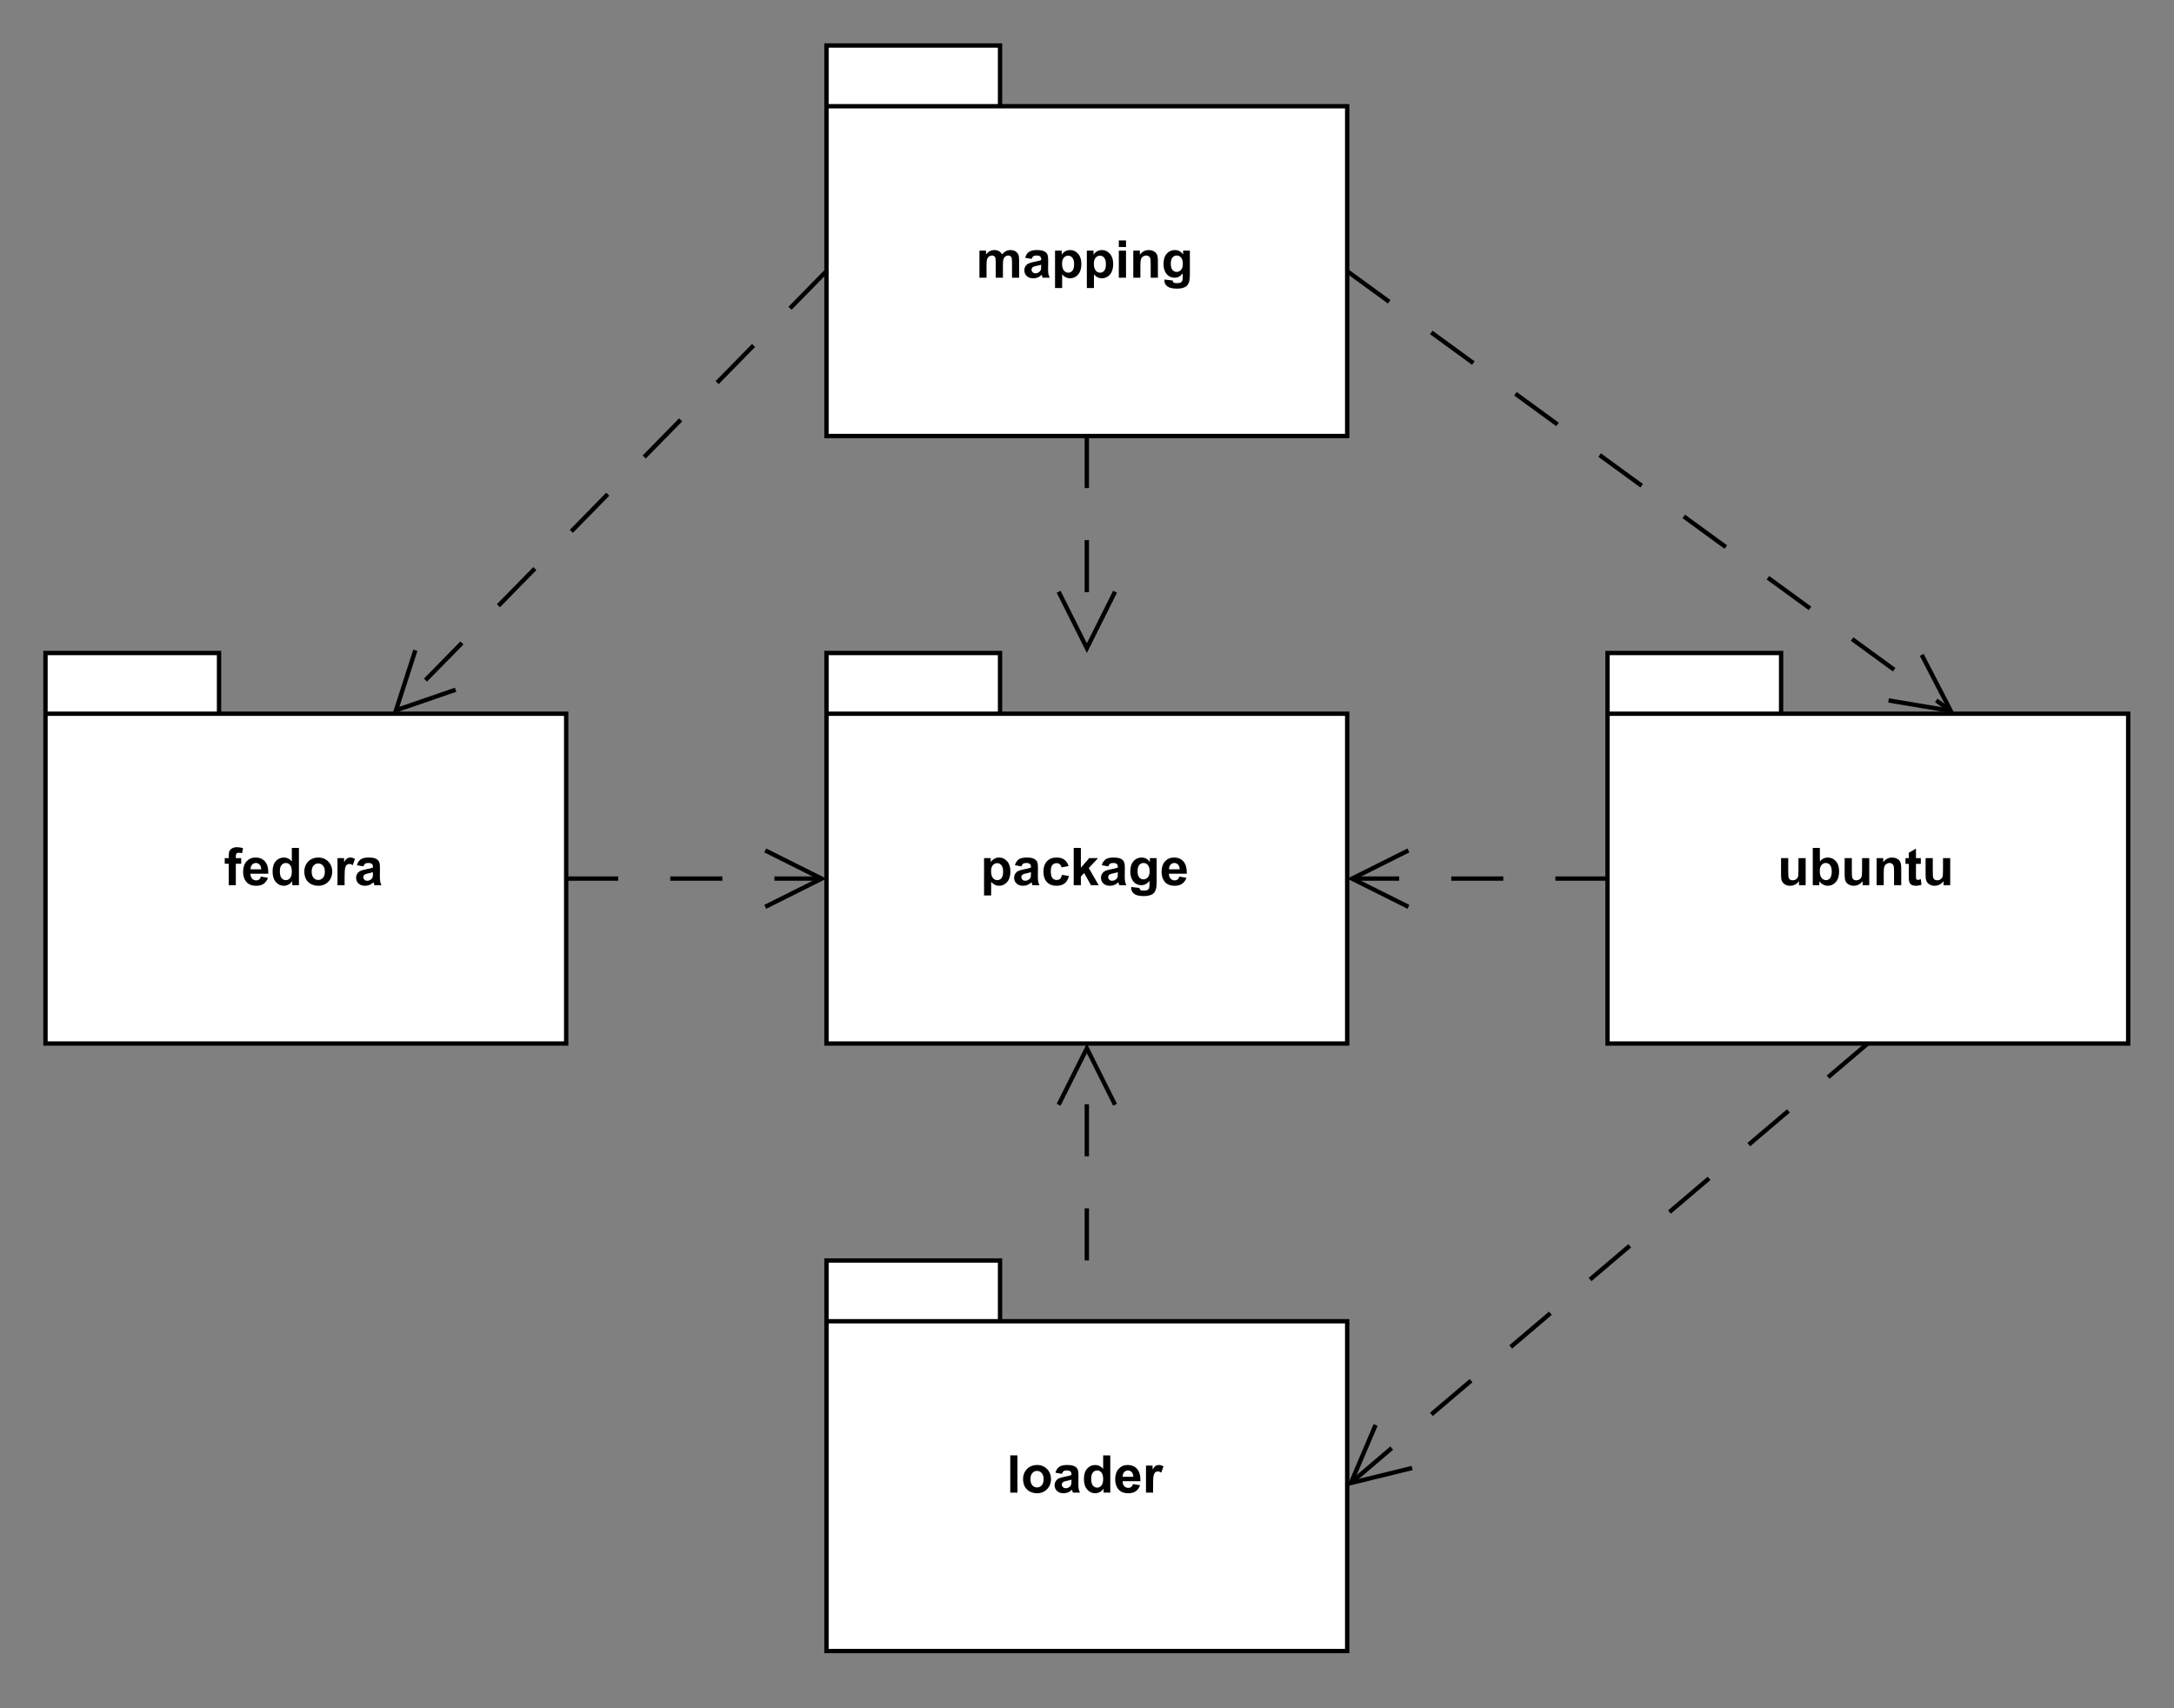 <?xml version="1.0" encoding="UTF-8" standalone="no"?>
<svg
   width="391.92pt"
   height="307.92pt"
   viewBox="0 0 391.92 307.92"
   version="1.1"
   id="svg172"
   xmlns:xlink="http://www.w3.org/1999/xlink"
   xmlns="http://www.w3.org/2000/svg"
   xmlns:svg="http://www.w3.org/2000/svg">
  <rect x="0" y="0" width="391.92" height="307.92" fill="#808080" stroke="none"/>
  <defs
     id="defs58">
    <g
       id="g56">
      <g
         id="glyph-0-0">
        <path
           d="M 1.172 0 L 1.172 -5.875 L 5.875 -5.875 L 5.875 0 Z M 1.328 -0.141 L 5.719 -0.141 L 5.719 -5.719 L 1.328 -5.719 Z M 1.328 -0.141 "
           id="path2" />
      </g>
      <g
         id="glyph-0-1">
        <path
           d="M 0.109 -4.875 L 0.828 -4.875 L 0.828 -5.234 C 0.828 -5.641 0.867 -5.941 0.953 -6.141 C 1.047 -6.348 1.207 -6.516 1.438 -6.641 C 1.664 -6.773 1.961 -6.844 2.328 -6.844 C 2.691 -6.844 3.051 -6.785 3.406 -6.672 L 3.234 -5.766 C 3.023 -5.816 2.828 -5.844 2.641 -5.844 C 2.453 -5.844 2.316 -5.797 2.234 -5.703 C 2.148 -5.617 2.109 -5.457 2.109 -5.219 L 2.109 -4.875 L 3.078 -4.875 L 3.078 -3.859 L 2.109 -3.859 L 2.109 0 L 0.828 0 L 0.828 -3.859 L 0.109 -3.859 Z M 0.109 -4.875 "
           id="path5" />
      </g>
      <g
         id="glyph-0-2">
        <path
           d="M 3.5 -1.547 L 4.781 -1.328 C 4.613 -0.859 4.352 -0.5 4 -0.25 C 3.645 -0.008 3.195 0.109 2.656 0.109 C 1.812 0.109 1.188 -0.164 0.781 -0.719 C 0.457 -1.164 0.297 -1.723 0.297 -2.391 C 0.297 -3.203 0.504 -3.836 0.922 -4.297 C 1.348 -4.754 1.883 -4.984 2.531 -4.984 C 3.258 -4.984 3.832 -4.742 4.25 -4.266 C 4.664 -3.785 4.863 -3.051 4.844 -2.062 L 1.625 -2.062 C 1.625 -1.676 1.723 -1.379 1.922 -1.172 C 2.129 -0.961 2.379 -0.859 2.672 -0.859 C 2.867 -0.859 3.035 -0.91 3.172 -1.016 C 3.316 -1.129 3.426 -1.305 3.5 -1.547 Z M 3.562 -2.859 C 3.551 -3.223 3.453 -3.504 3.266 -3.703 C 3.086 -3.898 2.867 -4 2.609 -4 C 2.328 -4 2.094 -3.895 1.906 -3.688 C 1.727 -3.477 1.641 -3.203 1.641 -2.859 Z M 3.562 -2.859 "
           id="path8" />
      </g>
      <g
         id="glyph-0-3">
        <path
           d="M 5.141 0 L 3.938 0 L 3.938 -0.719 C 3.738 -0.438 3.504 -0.227 3.234 -0.094 C 2.961 0.039 2.691 0.109 2.422 0.109 C 1.859 0.109 1.379 -0.113 0.984 -0.562 C 0.586 -1.02 0.391 -1.648 0.391 -2.453 C 0.391 -3.273 0.582 -3.898 0.969 -4.328 C 1.352 -4.766 1.844 -4.984 2.438 -4.984 C 2.977 -4.984 3.453 -4.754 3.859 -4.297 L 3.859 -6.719 L 5.141 -6.719 Z M 1.703 -2.547 C 1.703 -2.023 1.773 -1.645 1.922 -1.406 C 2.129 -1.07 2.414 -0.906 2.781 -0.906 C 3.082 -0.906 3.336 -1.031 3.547 -1.281 C 3.754 -1.539 3.859 -1.922 3.859 -2.422 C 3.859 -2.973 3.754 -3.375 3.547 -3.625 C 3.348 -3.875 3.094 -4 2.781 -4 C 2.469 -4 2.207 -3.875 2 -3.625 C 1.801 -3.383 1.703 -3.023 1.703 -2.547 Z M 1.703 -2.547 "
           id="path11" />
      </g>
      <g
         id="glyph-0-4">
        <path
           d="M 0.375 -2.5 C 0.375 -2.926 0.477 -3.336 0.688 -3.734 C 0.906 -4.141 1.207 -4.445 1.594 -4.656 C 1.977 -4.875 2.41 -4.984 2.891 -4.984 C 3.617 -4.984 4.219 -4.742 4.688 -4.266 C 5.164 -3.785 5.406 -3.18 5.406 -2.453 C 5.406 -1.711 5.164 -1.098 4.688 -0.609 C 4.207 -0.129 3.609 0.109 2.891 0.109 C 2.441 0.109 2.016 0.008 1.609 -0.188 C 1.211 -0.395 0.906 -0.691 0.688 -1.078 C 0.477 -1.473 0.375 -1.945 0.375 -2.5 Z M 1.703 -2.438 C 1.703 -1.945 1.816 -1.57 2.047 -1.312 C 2.273 -1.062 2.555 -0.938 2.891 -0.938 C 3.223 -0.938 3.504 -1.062 3.734 -1.312 C 3.961 -1.57 4.078 -1.945 4.078 -2.438 C 4.078 -2.914 3.961 -3.281 3.734 -3.531 C 3.504 -3.789 3.223 -3.922 2.891 -3.922 C 2.555 -3.922 2.273 -3.789 2.047 -3.531 C 1.816 -3.281 1.703 -2.914 1.703 -2.438 Z M 1.703 -2.438 "
           id="path14" />
      </g>
      <g
         id="glyph-0-5">
        <path
           d="M 1.906 0 L 0.625 0 L 0.625 -4.875 L 1.812 -4.875 L 1.812 -4.172 C 2.02 -4.504 2.203 -4.723 2.359 -4.828 C 2.523 -4.93 2.711 -4.984 2.922 -4.984 C 3.211 -4.984 3.5 -4.898 3.781 -4.734 L 3.375 -3.609 C 3.156 -3.754 2.953 -3.828 2.766 -3.828 C 2.586 -3.828 2.438 -3.773 2.312 -3.672 C 2.188 -3.578 2.086 -3.398 2.016 -3.141 C 1.941 -2.879 1.906 -2.332 1.906 -1.5 Z M 1.906 0 "
           id="path17" />
      </g>
      <g
         id="glyph-0-6">
        <path
           d="M 1.641 -3.391 L 0.469 -3.594 C 0.602 -4.062 0.828 -4.41 1.141 -4.641 C 1.461 -4.867 1.941 -4.984 2.578 -4.984 C 3.148 -4.984 3.578 -4.914 3.859 -4.781 C 4.141 -4.645 4.336 -4.469 4.453 -4.25 C 4.566 -4.039 4.625 -3.66 4.625 -3.109 L 4.609 -1.594 C 4.609 -1.164 4.629 -0.848 4.672 -0.641 C 4.711 -0.441 4.789 -0.227 4.906 0 L 3.625 0 C 3.594 -0.082 3.551 -0.207 3.5 -0.375 C 3.477 -0.457 3.469 -0.508 3.469 -0.531 C 3.238 -0.312 3 -0.148 2.75 -0.047 C 2.5 0.055 2.234 0.109 1.953 0.109 C 1.453 0.109 1.055 -0.023 0.766 -0.297 C 0.473 -0.566 0.328 -0.91 0.328 -1.328 C 0.328 -1.609 0.395 -1.852 0.531 -2.062 C 0.664 -2.281 0.848 -2.445 1.078 -2.562 C 1.316 -2.676 1.66 -2.773 2.109 -2.859 C 2.711 -2.973 3.129 -3.078 3.359 -3.172 L 3.359 -3.312 C 3.359 -3.551 3.297 -3.723 3.172 -3.828 C 3.055 -3.941 2.828 -4 2.484 -4 C 2.254 -4 2.07 -3.953 1.938 -3.859 C 1.812 -3.766 1.711 -3.609 1.641 -3.391 Z M 3.359 -2.344 C 3.191 -2.281 2.93 -2.211 2.578 -2.141 C 2.223 -2.066 1.988 -1.992 1.875 -1.922 C 1.707 -1.797 1.625 -1.645 1.625 -1.469 C 1.625 -1.281 1.691 -1.117 1.828 -0.984 C 1.961 -0.859 2.133 -0.797 2.344 -0.797 C 2.57 -0.797 2.789 -0.875 3 -1.031 C 3.156 -1.145 3.258 -1.285 3.312 -1.453 C 3.344 -1.566 3.359 -1.773 3.359 -2.078 Z M 3.359 -2.344 "
           id="path20" />
      </g>
      <g
         id="glyph-0-7">
        <path
           d="M 3.875 0 L 3.875 -0.734 C 3.695 -0.473 3.461 -0.266 3.172 -0.109 C 2.891 0.035 2.586 0.109 2.266 0.109 C 1.941 0.109 1.648 0.035 1.391 -0.109 C 1.129 -0.254 0.938 -0.453 0.812 -0.703 C 0.695 -0.961 0.641 -1.32 0.641 -1.781 L 0.641 -4.875 L 1.938 -4.875 L 1.938 -2.625 C 1.938 -1.945 1.957 -1.531 2 -1.375 C 2.051 -1.219 2.141 -1.094 2.266 -1 C 2.391 -0.914 2.547 -0.875 2.734 -0.875 C 2.961 -0.875 3.16 -0.93 3.328 -1.047 C 3.504 -1.172 3.625 -1.32 3.688 -1.5 C 3.75 -1.676 3.781 -2.113 3.781 -2.812 L 3.781 -4.875 L 5.078 -4.875 L 5.078 0 Z M 3.875 0 "
           id="path23" />
      </g>
      <g
         id="glyph-0-8">
        <path
           d="M 0.625 0 L 0.625 -6.719 L 1.906 -6.719 L 1.906 -4.297 C 2.301 -4.754 2.77 -4.984 3.312 -4.984 C 3.906 -4.984 4.395 -4.766 4.781 -4.328 C 5.176 -3.898 5.375 -3.285 5.375 -2.484 C 5.375 -1.648 5.176 -1.008 4.781 -0.562 C 4.383 -0.113 3.906 0.109 3.344 0.109 C 3.062 0.109 2.785 0.039 2.516 -0.094 C 2.242 -0.238 2.008 -0.445 1.812 -0.719 L 1.812 0 Z M 1.891 -2.547 C 1.891 -2.035 1.973 -1.66 2.141 -1.422 C 2.359 -1.078 2.656 -0.906 3.031 -0.906 C 3.312 -0.906 3.551 -1.023 3.75 -1.266 C 3.945 -1.516 4.047 -1.898 4.047 -2.422 C 4.047 -2.973 3.945 -3.375 3.75 -3.625 C 3.551 -3.875 3.289 -4 2.969 -4 C 2.664 -4 2.41 -3.879 2.203 -3.641 C 1.992 -3.398 1.891 -3.035 1.891 -2.547 Z M 1.891 -2.547 "
           id="path26" />
      </g>
      <g
         id="glyph-0-9">
        <path
           d="M 5.109 0 L 3.812 0 L 3.812 -2.484 C 3.812 -3.016 3.785 -3.352 3.734 -3.5 C 3.68 -3.656 3.594 -3.773 3.469 -3.859 C 3.344 -3.953 3.191 -4 3.016 -4 C 2.797 -4 2.598 -3.938 2.422 -3.812 C 2.242 -3.688 2.117 -3.52 2.047 -3.312 C 1.984 -3.113 1.953 -2.742 1.953 -2.203 L 1.953 0 L 0.672 0 L 0.672 -4.875 L 1.859 -4.875 L 1.859 -4.156 C 2.285 -4.707 2.82 -4.984 3.469 -4.984 C 3.75 -4.984 4.004 -4.93 4.234 -4.828 C 4.473 -4.723 4.656 -4.594 4.781 -4.438 C 4.906 -4.281 4.988 -4.098 5.031 -3.891 C 5.082 -3.691 5.109 -3.406 5.109 -3.031 Z M 5.109 0 "
           id="path29" />
      </g>
      <g
         id="glyph-0-10">
        <path
           d="M 2.906 -4.875 L 2.906 -3.844 L 2.031 -3.844 L 2.031 -1.875 C 2.031 -1.477 2.035 -1.25 2.047 -1.188 C 2.066 -1.125 2.102 -1.066 2.156 -1.016 C 2.219 -0.973 2.297 -0.953 2.391 -0.953 C 2.504 -0.953 2.676 -0.992 2.906 -1.078 L 3.016 -0.078 C 2.711 0.047 2.375 0.109 2 0.109 C 1.758 0.109 1.547 0.07 1.359 0 C 1.18 -0.082 1.047 -0.188 0.953 -0.312 C 0.867 -0.438 0.812 -0.602 0.781 -0.812 C 0.75 -0.957 0.734 -1.258 0.734 -1.719 L 0.734 -3.844 L 0.141 -3.844 L 0.141 -4.875 L 0.734 -4.875 L 0.734 -5.844 L 2.031 -6.594 L 2.031 -4.875 Z M 2.906 -4.875 "
           id="path32" />
      </g>
      <g
         id="glyph-0-11">
        <path
           d="M 0.641 -4.875 L 1.844 -4.875 L 1.844 -4.156 C 2 -4.395 2.207 -4.594 2.469 -4.75 C 2.738 -4.906 3.035 -4.984 3.359 -4.984 C 3.922 -4.984 4.398 -4.758 4.797 -4.312 C 5.191 -3.875 5.391 -3.258 5.391 -2.469 C 5.391 -1.656 5.191 -1.02 4.797 -0.562 C 4.398 -0.113 3.914 0.109 3.344 0.109 C 3.07 0.109 2.828 0.055 2.609 -0.047 C 2.391 -0.148 2.16 -0.332 1.922 -0.594 L 1.922 1.859 L 0.641 1.859 Z M 1.906 -2.516 C 1.906 -1.973 2.016 -1.566 2.234 -1.297 C 2.453 -1.035 2.719 -0.906 3.031 -0.906 C 3.332 -0.906 3.582 -1.023 3.781 -1.266 C 3.977 -1.504 4.078 -1.898 4.078 -2.453 C 4.078 -2.961 3.973 -3.344 3.766 -3.594 C 3.566 -3.844 3.316 -3.969 3.016 -3.969 C 2.691 -3.969 2.426 -3.844 2.219 -3.594 C 2.008 -3.352 1.906 -2.992 1.906 -2.516 Z M 1.906 -2.516 "
           id="path35" />
      </g>
      <g
         id="glyph-0-12">
        <path
           d="M 4.922 -3.438 L 3.656 -3.203 C 3.602 -3.453 3.5 -3.641 3.344 -3.766 C 3.195 -3.898 3.004 -3.969 2.766 -3.969 C 2.441 -3.969 2.188 -3.852 2 -3.625 C 1.812 -3.406 1.719 -3.035 1.719 -2.516 C 1.719 -1.941 1.812 -1.535 2 -1.297 C 2.195 -1.055 2.457 -0.938 2.781 -0.938 C 3.031 -0.938 3.234 -1.004 3.391 -1.141 C 3.547 -1.285 3.656 -1.523 3.719 -1.859 L 4.984 -1.656 C 4.848 -1.07 4.594 -0.629 4.219 -0.328 C 3.852 -0.035 3.359 0.109 2.734 0.109 C 2.016 0.109 1.441 -0.113 1.016 -0.562 C 0.598 -1.008 0.391 -1.633 0.391 -2.438 C 0.391 -3.238 0.602 -3.863 1.031 -4.312 C 1.457 -4.758 2.031 -4.984 2.75 -4.984 C 3.344 -4.984 3.812 -4.852 4.156 -4.594 C 4.508 -4.344 4.766 -3.957 4.922 -3.438 Z M 4.922 -3.438 "
           id="path38" />
      </g>
      <g
         id="glyph-0-13">
        <path
           d="M 0.625 0 L 0.625 -6.719 L 1.922 -6.719 L 1.922 -3.156 L 3.422 -4.875 L 5.016 -4.875 L 3.344 -3.094 L 5.125 0 L 3.734 0 L 2.516 -2.188 L 1.922 -1.562 L 1.922 0 Z M 0.625 0 "
           id="path41" />
      </g>
      <g
         id="glyph-0-14">
        <path
           d="M 0.562 0.328 L 2.031 0.5 C 2.051 0.664 2.109 0.785 2.203 0.859 C 2.316 0.941 2.508 0.984 2.781 0.984 C 3.113 0.984 3.363 0.938 3.531 0.844 C 3.645 0.77 3.727 0.66 3.781 0.516 C 3.82 0.41 3.844 0.211 3.844 -0.078 L 3.844 -0.781 C 3.457 -0.258 2.973 0 2.391 0 C 1.734 0 1.211 -0.273 0.828 -0.828 C 0.535 -1.266 0.391 -1.812 0.391 -2.469 C 0.391 -3.281 0.582 -3.898 0.969 -4.328 C 1.363 -4.766 1.852 -4.984 2.438 -4.984 C 3.039 -4.984 3.535 -4.719 3.922 -4.188 L 3.922 -4.875 L 5.141 -4.875 L 5.141 -0.5 C 5.141 0.07 5.086 0.5 4.984 0.781 C 4.891 1.07 4.758 1.297 4.594 1.453 C 4.426 1.617 4.195 1.742 3.906 1.828 C 3.625 1.922 3.266 1.969 2.828 1.969 C 2.004 1.969 1.414 1.828 1.062 1.547 C 0.719 1.266 0.547 0.91 0.547 0.484 C 0.547 0.43 0.551 0.379 0.562 0.328 Z M 1.703 -2.531 C 1.703 -2.02 1.801 -1.645 2 -1.406 C 2.207 -1.164 2.457 -1.047 2.75 -1.047 C 3.062 -1.047 3.328 -1.164 3.547 -1.406 C 3.766 -1.656 3.875 -2.02 3.875 -2.5 C 3.875 -3.008 3.77 -3.383 3.562 -3.625 C 3.352 -3.875 3.086 -4 2.766 -4 C 2.461 -4 2.207 -3.879 2 -3.641 C 1.801 -3.398 1.703 -3.031 1.703 -2.531 Z M 1.703 -2.531 "
           id="path44" />
      </g>
      <g
         id="glyph-0-15">
        <path
           d="M 0.672 0 L 0.672 -6.719 L 1.969 -6.719 L 1.969 0 Z M 0.672 0 "
           id="path47" />
      </g>
      <g
         id="glyph-0-16">
        <path
           d="M 0.578 -4.875 L 1.766 -4.875 L 1.766 -4.203 C 2.191 -4.723 2.695 -4.984 3.281 -4.984 C 3.594 -4.984 3.863 -4.914 4.094 -4.781 C 4.32 -4.656 4.508 -4.461 4.656 -4.203 C 4.875 -4.461 5.102 -4.656 5.344 -4.781 C 5.594 -4.914 5.859 -4.984 6.141 -4.984 C 6.504 -4.984 6.805 -4.91 7.047 -4.766 C 7.297 -4.617 7.484 -4.406 7.609 -4.125 C 7.691 -3.914 7.734 -3.578 7.734 -3.109 L 7.734 0 L 6.453 0 L 6.453 -2.781 C 6.453 -3.258 6.406 -3.57 6.312 -3.719 C 6.195 -3.906 6.016 -4 5.766 -4 C 5.586 -4 5.414 -3.941 5.25 -3.828 C 5.094 -3.711 4.977 -3.551 4.906 -3.344 C 4.844 -3.133 4.812 -2.801 4.812 -2.344 L 4.812 0 L 3.516 0 L 3.516 -2.672 C 3.516 -3.141 3.492 -3.441 3.453 -3.578 C 3.41 -3.723 3.336 -3.828 3.234 -3.891 C 3.141 -3.961 3.008 -4 2.844 -4 C 2.645 -4 2.469 -3.941 2.312 -3.828 C 2.156 -3.723 2.039 -3.566 1.969 -3.359 C 1.895 -3.16 1.859 -2.828 1.859 -2.359 L 1.859 0 L 0.578 0 Z M 0.578 -4.875 "
           id="path50" />
      </g>
      <g
         id="glyph-0-17">
        <path
           d="M 0.672 -5.531 L 0.672 -6.719 L 1.969 -6.719 L 1.969 -5.531 Z M 0.672 0 L 0.672 -4.875 L 1.969 -4.875 L 1.969 0 Z M 0.672 0 "
           id="path53" />
      </g>
    </g>
  </defs>
  <path
     fill-rule="nonzero"
     fill="rgb(100%, 100%, 100%)"
     fill-opacity="1"
     stroke-width="1.04"
     stroke-linecap="butt"
     stroke-linejoin="miter"
     stroke="rgb(0%, 0%, 0%)"
     stroke-opacity="1"
     stroke-miterlimit="10"
     d="M 10.418 170.818 L 10.418 156.243 L 52.079 156.243 L 52.079 170.818 M 10.418 170.818 L 135.41 170.818 L 135.41 249.982 L 10.418 249.982 Z M 10.418 170.818 "
     transform="matrix(0.751, 0, 0, 0.751, 0.375, 0.375)"
     id="path60" />
  <g
     fill="#000000"
     fill-opacity="1"
     id="g74">
    <use
       xlink:href="#glyph-0-1"
       x="40.405"
       y="159.565"
       id="use62" />
    <use
       xlink:href="#glyph-0-2"
       x="43.53"
       y="159.565"
       id="use64" />
    <use
       xlink:href="#glyph-0-3"
       x="48.75"
       y="159.565"
       id="use66" />
    <use
       xlink:href="#glyph-0-4"
       x="54.484"
       y="159.565"
       id="use68" />
    <use
       xlink:href="#glyph-0-5"
       x="60.217"
       y="159.565"
       id="use70" />
    <use
       xlink:href="#glyph-0-6"
       x="63.87"
       y="159.565"
       id="use72" />
  </g>
  <path
     fill-rule="nonzero"
     fill="rgb(100%, 100%, 100%)"
     fill-opacity="1"
     stroke-width="1.04"
     stroke-linecap="butt"
     stroke-linejoin="miter"
     stroke="rgb(0%, 0%, 0%)"
     stroke-opacity="1"
     stroke-miterlimit="10"
     d="M 385.382 170.818 L 385.382 156.243 L 427.048 156.243 L 427.048 170.818 M 385.382 170.818 L 510.368 170.818 L 510.368 249.982 L 385.382 249.982 Z M 385.382 170.818 "
     transform="matrix(0.751, 0, 0, 0.751, 0.375, 0.375)"
     id="path76" />
  <g
     fill="#000000"
     fill-opacity="1"
     id="g90">
    <use
       xlink:href="#glyph-0-7"
       x="320.438"
       y="159.565"
       id="use78" />
    <use
       xlink:href="#glyph-0-8"
       x="326.172"
       y="159.565"
       id="use80" />
    <use
       xlink:href="#glyph-0-7"
       x="331.905"
       y="159.565"
       id="use82" />
    <use
       xlink:href="#glyph-0-9"
       x="337.639"
       y="159.565"
       id="use84" />
    <use
       xlink:href="#glyph-0-10"
       x="343.372"
       y="159.565"
       id="use86" />
    <use
       xlink:href="#glyph-0-7"
       x="346.498"
       y="159.565"
       id="use88" />
  </g>
  <path
     fill-rule="nonzero"
     fill="rgb(100%, 100%, 100%)"
     fill-opacity="1"
     stroke-width="1.04"
     stroke-linecap="butt"
     stroke-linejoin="miter"
     stroke="rgb(0%, 0%, 0%)"
     stroke-opacity="1"
     stroke-miterlimit="10"
     d="M 197.898 170.818 L 197.898 156.243 L 239.558 156.243 L 239.558 170.818 M 197.898 170.818 L 322.889 170.818 L 322.889 249.982 L 197.898 249.982 Z M 197.898 170.818 "
     transform="matrix(0.751, 0, 0, 0.751, 0.375, 0.375)"
     id="path92" />
  <g
     fill="#000000"
     fill-opacity="1"
     id="g108">
    <use
       xlink:href="#glyph-0-11"
       x="176.761"
       y="159.565"
       id="use94" />
    <use
       xlink:href="#glyph-0-6"
       x="182.495"
       y="159.565"
       id="use96" />
    <use
       xlink:href="#glyph-0-12"
       x="187.715"
       y="159.565"
       id="use98" />
    <use
       xlink:href="#glyph-0-13"
       x="192.935"
       y="159.565"
       id="use100" />
    <use
       xlink:href="#glyph-0-6"
       x="198.155"
       y="159.565"
       id="use102" />
    <use
       xlink:href="#glyph-0-14"
       x="203.375"
       y="159.565"
       id="use104" />
    <use
       xlink:href="#glyph-0-2"
       x="209.109"
       y="159.565"
       id="use106" />
  </g>
  <path
     fill-rule="nonzero"
     fill="rgb(100%, 100%, 100%)"
     fill-opacity="1"
     stroke-width="1.04"
     stroke-linecap="butt"
     stroke-linejoin="miter"
     stroke="rgb(0%, 0%, 0%)"
     stroke-opacity="1"
     stroke-miterlimit="10"
     d="M 197.898 316.642 L 197.898 302.062 L 239.558 302.062 L 239.558 316.642 M 197.898 316.642 L 322.889 316.642 L 322.889 395.801 L 197.898 395.801 Z M 197.898 316.642 "
     transform="matrix(0.751, 0, 0, 0.751, 0.375, 0.375)"
     id="path110" />
  <g
     fill="#000000"
     fill-opacity="1"
     id="g124">
    <use
       xlink:href="#glyph-0-15"
       x="181.454"
       y="269.071"
       id="use112" />
    <use
       xlink:href="#glyph-0-4"
       x="184.062"
       y="269.071"
       id="use114" />
    <use
       xlink:href="#glyph-0-6"
       x="189.795"
       y="269.071"
       id="use116" />
    <use
       xlink:href="#glyph-0-3"
       x="195.016"
       y="269.071"
       id="use118" />
    <use
       xlink:href="#glyph-0-2"
       x="200.749"
       y="269.071"
       id="use120" />
    <use
       xlink:href="#glyph-0-5"
       x="205.969"
       y="269.071"
       id="use122" />
  </g>
  <path
     fill-rule="nonzero"
     fill="rgb(100%, 100%, 100%)"
     fill-opacity="1"
     stroke-width="1.04"
     stroke-linecap="butt"
     stroke-linejoin="miter"
     stroke="rgb(0%, 0%, 0%)"
     stroke-opacity="1"
     stroke-miterlimit="10"
     d="M 197.898 24.999 L 197.898 10.418 L 239.558 10.418 L 239.558 24.999 M 197.898 24.999 L 322.889 24.999 L 322.889 104.158 L 197.898 104.158 Z M 197.898 24.999 "
     transform="matrix(0.751, 0, 0, 0.751, 0.375, 0.375)"
     id="path126" />
  <g
     fill="#000000"
     fill-opacity="1"
     id="g142">
    <use
       xlink:href="#glyph-0-16"
       x="175.991"
       y="50.06"
       id="use128" />
    <use
       xlink:href="#glyph-0-6"
       x="184.337"
       y="50.06"
       id="use130" />
    <use
       xlink:href="#glyph-0-11"
       x="189.557"
       y="50.06"
       id="use132" />
    <use
       xlink:href="#glyph-0-11"
       x="195.291"
       y="50.06"
       id="use134" />
    <use
       xlink:href="#glyph-0-17"
       x="201.024"
       y="50.06"
       id="use136" />
    <use
       xlink:href="#glyph-0-9"
       x="203.632"
       y="50.06"
       id="use138" />
    <use
       xlink:href="#glyph-0-14"
       x="209.365"
       y="50.06"
       id="use140" />
  </g>
  <path
     fill-rule="nonzero"
     fill="rgb(0%, 0%, 0%)"
     fill-opacity="1"
     d="M 102.062 157.988 L 111.449 157.988 L 111.449 158.766 L 102.062 158.766 M 120.836 157.988 L 130.223 157.988 L 130.223 158.766 L 120.836 158.766 M 139.609 157.988 L 147.242 157.988 L 147.242 158.766 L 139.609 158.766 "
     id="path144" />
  <path
     fill="none"
     stroke-width="1.04"
     stroke-linecap="butt"
     stroke-linejoin="miter"
     stroke="rgb(0%, 0%, 0%)"
     stroke-opacity="1"
     stroke-miterlimit="10"
     d="M 183.198 217.17 L 196.738 210.403 L 183.198 203.63 "
     transform="matrix(0.751, 0, 0, 0.751, 0.375, 0.375)"
     id="path146" />
  <path
     fill-rule="nonzero"
     fill="rgb(0%, 0%, 0%)"
     fill-opacity="1"
     d="M 289.781 158.766 L 280.395 158.766 L 280.395 157.988 L 289.781 157.988 M 271.008 158.766 L 261.621 158.766 L 261.621 157.988 L 271.008 157.988 M 252.234 158.766 L 244.602 158.766 L 244.602 157.988 L 252.234 157.988 "
     id="path148" />
  <path
     fill="none"
     stroke-width="1.04"
     stroke-linecap="butt"
     stroke-linejoin="miter"
     stroke="rgb(0%, 0%, 0%)"
     stroke-opacity="1"
     stroke-miterlimit="10"
     d="M 337.589 203.63 L 324.049 210.403 L 337.589 217.17 "
     transform="matrix(0.751, 0, 0, 0.751, 0.375, 0.375)"
     id="path150" />
  <path
     fill-rule="nonzero"
     fill="rgb(0%, 0%, 0%)"
     fill-opacity="1"
     d="M 195.535 227.211 L 195.535 217.824 L 196.316 217.824 L 196.316 227.211 M 195.535 208.438 L 195.535 199.051 L 196.316 199.051 L 196.316 208.438 "
     id="path152" />
  <path
     fill="none"
     stroke-width="1.04"
     stroke-linecap="butt"
     stroke-linejoin="miter"
     stroke="rgb(0%, 0%, 0%)"
     stroke-opacity="1"
     stroke-miterlimit="10"
     d="M 267.169 264.682 L 260.401 251.142 L 253.618 264.682 "
     transform="matrix(0.751, 0, 0, 0.751, 0.375, 0.375)"
     id="path154" />
  <path
     fill-rule="nonzero"
     fill="rgb(0%, 0%, 0%)"
     fill-opacity="1"
     d="M 149.27 49.145 L 142.699 55.848 L 142.141 55.301 L 148.711 48.598 M 136.125 62.551 L 129.555 69.254 L 129 68.707 L 135.57 62.004 M 122.984 75.957 L 116.414 82.656 L 115.855 82.109 L 122.426 75.41 M 109.844 89.359 L 103.273 96.062 L 102.715 95.516 L 109.285 88.812 M 96.699 102.766 L 90.129 109.469 L 89.57 108.922 L 96.145 102.219 M 83.559 116.168 L 76.988 122.871 L 76.43 122.324 L 83 115.621 "
     id="path156" />
  <path
     fill="none"
     stroke-width="1.04"
     stroke-linecap="butt"
     stroke-linejoin="miter"
     stroke="rgb(0%, 0%, 0%)"
     stroke-opacity="1"
     stroke-miterlimit="10"
     d="M 99.201 155.582 L 94.561 169.991 L 108.871 165.059 "
     transform="matrix(0.751, 0, 0, 0.751, 0.375, 0.375)"
     id="path158" />
  <path
     fill-rule="nonzero"
     fill="rgb(0%, 0%, 0%)"
     fill-opacity="1"
     d="M 196.316 78.594 L 196.316 87.98 L 195.535 87.98 L 195.535 78.594 M 196.316 97.367 L 196.316 106.754 L 195.535 106.754 L 195.535 97.367 "
     id="path160" />
  <path
     fill="none"
     stroke-width="1.04"
     stroke-linecap="butt"
     stroke-linejoin="miter"
     stroke="rgb(0%, 0%, 0%)"
     stroke-opacity="1"
     stroke-miterlimit="10"
     d="M 253.618 141.532 L 260.401 155.072 L 267.169 141.532 "
     transform="matrix(0.751, 0, 0, 0.751, 0.375, 0.375)"
     id="path162" />
  <path
     fill-rule="nonzero"
     fill="rgb(0%, 0%, 0%)"
     fill-opacity="1"
     d="M 243.082 48.559 L 250.668 54.082 L 250.207 54.715 L 242.621 49.188 M 258.254 59.609 L 265.84 65.137 L 265.383 65.77 L 257.793 60.242 M 273.426 70.664 L 281.012 76.191 L 280.555 76.824 L 272.969 71.297 M 288.602 81.719 L 296.188 87.246 L 295.727 87.879 L 288.141 82.352 M 303.773 92.773 L 311.359 98.301 L 310.898 98.934 L 303.312 93.406 M 318.945 103.828 L 326.531 109.355 L 326.07 109.984 L 318.484 104.461 M 334.117 114.883 L 341.703 120.41 L 341.242 121.039 L 333.656 115.512 M 349.289 125.938 L 351.176 127.309 L 350.715 127.941 L 348.832 126.566 "
     id="path164" />
  <path
     fill="none"
     stroke-width="1.04"
     stroke-linecap="butt"
     stroke-linejoin="miter"
     stroke="rgb(0%, 0%, 0%)"
     stroke-opacity="1"
     stroke-miterlimit="10"
     d="M 452.838 167.629 L 467.772 170.131 L 460.812 156.69 "
     transform="matrix(0.751, 0, 0, 0.751, 0.375, 0.375)"
     id="path166" />
  <path
     fill-rule="nonzero"
     fill="rgb(0%, 0%, 0%)"
     fill-opacity="1"
     d="M 336.969 188.398 L 329.816 194.477 L 329.309 193.883 L 336.461 187.801 M 322.664 200.555 L 315.512 206.633 L 315.004 206.039 L 322.156 199.961 M 308.359 212.711 L 301.207 218.793 L 300.703 218.195 L 307.855 212.117 M 294.055 224.871 L 286.902 230.949 L 286.398 230.352 L 293.551 224.273 M 279.754 237.027 L 272.602 243.105 L 272.094 242.512 L 279.246 236.434 M 265.449 249.184 L 258.297 255.262 L 257.789 254.668 L 264.941 248.59 M 251.145 261.344 L 244.434 267.047 L 243.93 266.449 L 250.637 260.746 "
     id="path168" />
  <path
     fill="none"
     stroke-width="1.04"
     stroke-linecap="butt"
     stroke-linejoin="miter"
     stroke="rgb(0%, 0%, 0%)"
     stroke-opacity="1"
     stroke-miterlimit="10"
     d="M 329.709 341.542 L 323.779 355.472 L 338.479 351.863 "
     transform="matrix(0.751, 0, 0, 0.751, 0.375, 0.375)"
     id="path170" />
</svg>
